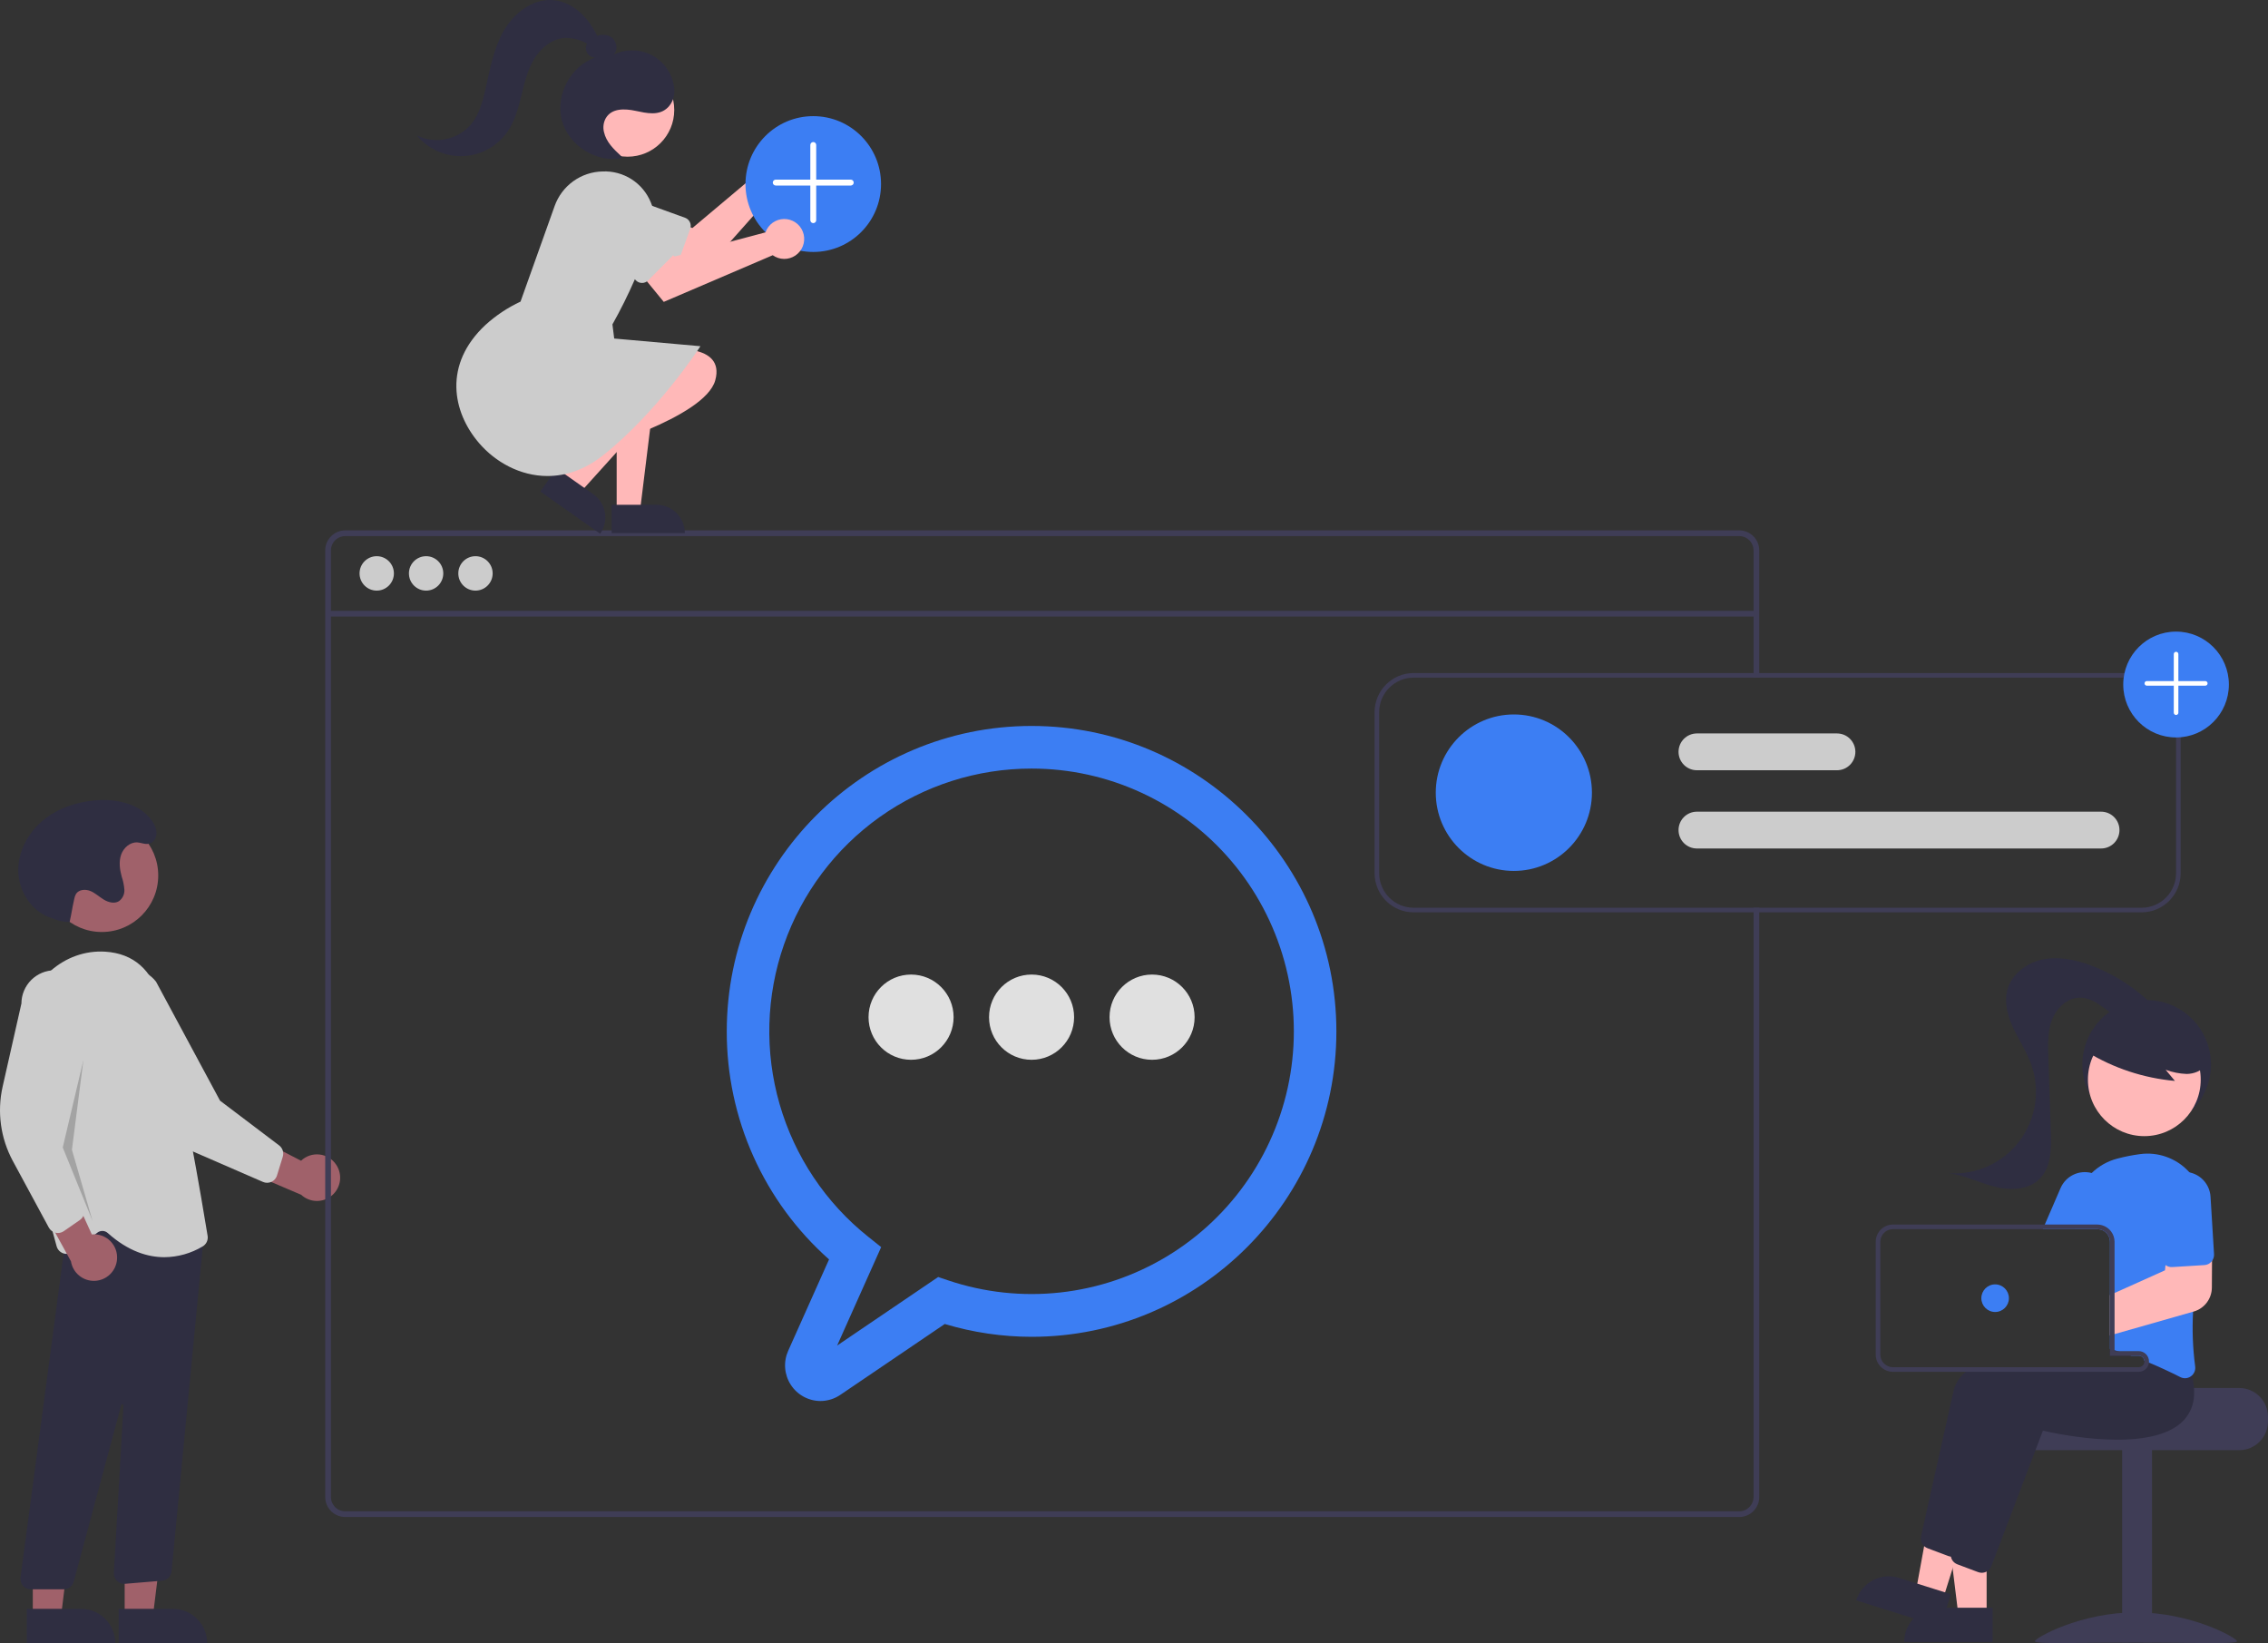 <svg width="450" height="326" viewBox="0 0 450 326" fill="none" xmlns="http://www.w3.org/2000/svg">
<rect x="0" y="0" width="450" height="326" fill="#333333" stroke="none"/>
<g clip-path="url(#clip0)">
<path d="M66.712 231.092C66.342 230.532 65.855 230.06 65.284 229.709C64.713 229.358 64.072 229.137 63.407 229.061C62.741 228.985 62.067 229.056 61.432 229.269C60.797 229.483 60.216 229.833 59.731 230.296L45.262 222.812L46.161 231.243L59.763 237.056C60.593 237.822 61.674 238.256 62.801 238.276C63.929 238.297 65.025 237.902 65.882 237.167C66.738 236.431 67.296 235.407 67.448 234.287C67.602 233.168 67.339 232.031 66.712 231.092H66.712Z" fill="#A0616A"/>
<path d="M53.853 234.485C53.591 234.606 53.307 234.669 53.019 234.672C52.731 234.675 52.446 234.618 52.181 234.503L38.438 228.529C33.739 226.488 29.939 222.805 27.747 218.166L20.522 202.885C19.989 202.198 19.596 201.413 19.365 200.575C19.135 199.736 19.072 198.86 19.18 197.997C19.288 197.134 19.565 196.3 19.994 195.544C20.424 194.789 20.998 194.125 21.683 193.591C22.369 193.058 23.153 192.665 23.99 192.436C24.828 192.206 25.702 192.144 26.563 192.253C27.424 192.362 28.256 192.64 29.01 193.072C29.764 193.503 30.425 194.079 30.957 194.767L43.657 218.377L55.384 227.254C55.72 227.509 55.969 227.861 56.099 228.263C56.228 228.665 56.231 229.097 56.107 229.501L54.956 233.226C54.833 233.625 54.59 233.977 54.262 234.235C54.136 234.335 53.999 234.418 53.853 234.485Z" fill="#CCCCCC"/>
<path d="M20.203 184.913C26.384 184.913 31.395 179.892 31.395 173.699C31.395 167.506 26.384 162.485 20.203 162.485C14.022 162.485 9.012 167.506 9.012 173.699C9.012 179.892 14.022 184.913 20.203 184.913Z" fill="#A0616A"/>
<path d="M24.736 320.802L30.322 320.802L32.98 299.212L24.734 299.212L24.736 320.802Z" fill="#A0616A"/>
<path d="M41.098 325.999L23.541 326L23.541 319.203L34.314 319.203C36.113 319.203 37.839 319.919 39.111 321.194C40.383 322.468 41.098 324.197 41.098 326L41.098 325.999Z" fill="#2F2E41"/>
<path d="M6.509 320.802L12.095 320.802L14.753 299.212L6.508 299.212L6.509 320.802Z" fill="#A0616A"/>
<path d="M22.871 325.999L5.314 326L5.314 319.203L16.087 319.203C17.887 319.203 19.612 319.919 20.884 321.194C22.156 322.468 22.871 324.197 22.871 326L22.871 325.999Z" fill="#2F2E41"/>
<path d="M4.559 314.623C4.366 314.402 4.223 314.143 4.138 313.863C4.054 313.583 4.03 313.288 4.069 312.998L13.849 239.498L38.149 243.633L40.742 242.073L34.036 311.811C33.98 312.282 33.764 312.719 33.424 313.048C33.084 313.378 32.641 313.58 32.169 313.621L24.812 314.235C24.519 314.26 24.225 314.221 23.948 314.121C23.672 314.022 23.421 313.865 23.21 313.659C23 313.454 22.836 313.206 22.73 312.932C22.624 312.657 22.577 312.364 22.594 312.07L24.499 278.858C24.503 278.802 24.485 278.746 24.45 278.702C24.415 278.658 24.364 278.629 24.308 278.62C24.253 278.61 24.196 278.622 24.148 278.653C24.101 278.684 24.067 278.731 24.052 278.785L14.627 313.804C14.51 314.24 14.252 314.625 13.894 314.899C13.536 315.174 13.098 315.323 12.648 315.324H6.101C5.809 315.324 5.52 315.261 5.254 315.14C4.988 315.019 4.751 314.843 4.559 314.623Z" fill="#2F2E41"/>
<path d="M21.387 244.643C21.108 244.389 20.75 244.242 20.374 244.227C19.998 244.211 19.628 244.328 19.329 244.556L14.471 248.343C14.207 248.549 13.896 248.688 13.566 248.746C13.235 248.804 12.896 248.78 12.577 248.676C12.258 248.572 11.97 248.391 11.737 248.15C11.504 247.908 11.334 247.613 11.242 247.29C8.859 238.927 3.46 217.879 4.79 203.064C5.544 194.667 12.781 188.284 20.922 188.82C26.488 189.192 30.15 192.409 31.806 198.382C35.872 213.048 40.34 239.95 41.194 245.194C41.261 245.601 41.205 246.019 41.031 246.393C40.857 246.766 40.575 247.079 40.221 247.289C37.922 248.672 35.296 249.412 32.615 249.434C29.371 249.434 25.481 248.302 21.387 244.643Z" fill="#CCCCCC"/>
<path d="M23.22 249.859C23.275 249.19 23.182 248.518 22.949 247.888C22.716 247.259 22.348 246.689 21.871 246.218C21.394 245.746 20.82 245.386 20.189 245.161C19.557 244.936 18.885 244.852 18.218 244.916L11.441 230.081L6.957 237.271L14.08 250.256C14.261 251.372 14.844 252.382 15.719 253.095C16.594 253.808 17.699 254.175 18.826 254.126C19.953 254.077 21.022 253.616 21.832 252.829C22.642 252.043 23.136 250.986 23.22 249.859Z" fill="#A0616A"/>
<path d="M11.014 244.578C10.733 244.511 10.471 244.385 10.242 244.21C10.014 244.034 9.824 243.812 9.687 243.558L2.552 230.359C0.112 225.847 -0.609 220.6 0.522 215.595L4.249 199.102C4.252 198.232 4.427 197.372 4.762 196.57C5.098 195.768 5.588 195.04 6.204 194.427C6.821 193.815 7.551 193.331 8.355 193.001C9.158 192.672 10.018 192.505 10.886 192.509C11.755 192.514 12.613 192.689 13.413 193.026C14.213 193.363 14.94 193.855 15.55 194.473C16.16 195.091 16.643 195.824 16.971 196.63C17.299 197.435 17.465 198.297 17.46 199.167L12.912 225.599L16.672 239.835C16.779 240.243 16.758 240.674 16.613 241.071C16.467 241.467 16.203 241.808 15.857 242.05L12.657 244.269C12.314 244.507 11.906 244.634 11.489 244.634C11.329 244.634 11.169 244.615 11.014 244.578Z" fill="#CCCCCC"/>
<path opacity="0.2" d="M16.55 210.314L12.449 227.663L18.373 242.274L14.272 228.12L16.55 210.314Z" fill="black"/>
<path d="M13.817 182.92C12.822 182.939 11.832 182.759 10.906 182.392C10.499 182.235 10.076 182.106 9.669 181.948C6.078 180.558 3.712 176.726 3.628 172.869C3.543 169.012 5.536 165.269 8.496 162.802C11.456 160.335 15.29 159.068 19.129 158.775C23.264 158.46 27.92 159.511 30.231 162.961C30.846 163.88 31.276 164.994 30.912 166.103C30.803 166.438 30.608 166.738 30.346 166.973C29.314 167.893 28.286 167.202 27.234 167.14C25.788 167.056 24.489 168.229 24.022 169.603C23.556 170.977 23.761 172.489 24.138 173.89C24.425 174.734 24.606 175.609 24.677 176.497C24.707 176.943 24.624 177.388 24.434 177.792C24.244 178.196 23.955 178.545 23.593 178.805C22.689 179.352 21.503 179.036 20.599 178.489C19.695 177.943 18.914 177.183 17.937 176.781C16.961 176.379 15.649 176.468 15.08 177.36C14.9 177.684 14.777 178.038 14.719 178.405C14.21 180.731 14.327 180.594 13.817 182.92L13.817 182.92Z" fill="#2F2E41"/>
<path d="M345.084 105.229H68.501C67.447 105.23 66.437 105.65 65.692 106.396C64.947 107.142 64.528 108.155 64.527 109.21V297.005C64.528 298.06 64.947 299.072 65.692 299.819C66.437 300.565 67.447 300.985 68.501 300.986H345.084C345.658 300.986 346.226 300.861 346.748 300.62C347.269 300.378 347.732 300.027 348.105 299.589C348.136 299.554 348.165 299.518 348.191 299.479C348.429 299.188 348.621 298.864 348.761 298.516C348.961 298.037 349.063 297.523 349.062 297.004V180.101H347.927V297.004C347.928 297.56 347.764 298.103 347.458 298.566C347.185 298.973 346.816 299.306 346.382 299.534C345.981 299.742 345.536 299.85 345.084 299.849H68.501C67.748 299.848 67.027 299.548 66.494 299.015C65.962 298.482 65.663 297.759 65.662 297.005V109.21C65.663 108.456 65.962 107.733 66.494 107.2C67.027 106.667 67.748 106.367 68.501 106.366H345.084C345.837 106.366 346.56 106.665 347.093 107.199C347.626 107.732 347.926 108.455 347.927 109.21V134.445H349.062V109.21C349.061 108.154 348.641 107.141 347.895 106.395C347.149 105.648 346.138 105.229 345.084 105.229Z" fill="#3F3D56"/>
<path d="M348.492 121.188H65.094V122.326H348.492V121.188Z" fill="#3F3D56"/>
<path d="M74.747 117.181C76.629 117.181 78.155 115.653 78.155 113.767C78.155 111.881 76.629 110.353 74.747 110.353C72.865 110.353 71.34 111.881 71.34 113.767C71.34 115.653 72.865 117.181 74.747 117.181Z" fill="#CCCCCC"/>
<path d="M84.544 117.181C86.426 117.181 87.952 115.653 87.952 113.767C87.952 111.881 86.426 110.353 84.544 110.353C82.662 110.353 81.137 111.881 81.137 113.767C81.137 115.653 82.662 117.181 84.544 117.181Z" fill="#CCCCCC"/>
<path d="M94.341 117.181C96.223 117.181 97.749 115.653 97.749 113.767C97.749 111.881 96.223 110.353 94.341 110.353C92.459 110.353 90.934 111.881 90.934 113.767C90.934 115.653 92.459 117.181 94.341 117.181Z" fill="#CCCCCC"/>
<path d="M162.786 277.968C161.613 277.963 160.46 277.664 159.431 277.099C158.402 276.535 157.53 275.722 156.894 274.735C156.257 273.747 155.877 272.617 155.787 271.445C155.696 270.273 155.899 269.097 156.377 268.023L164.495 249.875C158.101 244.208 152.985 237.243 149.486 229.442C145.986 221.642 144.184 213.184 144.199 204.631C144.199 171.217 171.329 144.033 204.677 144.033C238.025 144.033 265.155 171.217 265.155 204.631C265.155 238.045 238.025 265.23 204.677 265.23C198.843 265.224 193.042 264.367 187.454 262.688L166.736 276.742C165.572 277.538 164.196 277.965 162.786 277.968ZM204.677 152.488C193.884 152.482 183.357 155.84 174.554 162.097C165.752 168.354 159.11 177.201 155.55 187.409C151.989 197.618 151.687 208.684 154.684 219.073C157.681 229.462 163.83 238.659 172.277 245.39L174.834 247.433L166.1 266.962L186.145 253.365L188.124 254.031C195.274 256.438 202.861 257.258 210.358 256.435C217.856 255.612 225.086 253.165 231.546 249.264C238.006 245.362 243.542 240.1 247.771 233.842C252 227.584 254.82 220.479 256.036 213.02C257.252 205.561 256.834 197.927 254.813 190.645C252.791 183.364 249.214 176.611 244.328 170.852C239.443 165.094 233.366 160.47 226.519 157.299C219.673 154.128 212.22 152.486 204.677 152.488Z" fill="#3C7EF3"/>
<path d="M204.677 210.268C209.338 210.268 213.116 206.482 213.116 201.813C213.116 197.143 209.338 193.357 204.677 193.357C200.016 193.357 196.238 197.143 196.238 201.813C196.238 206.482 200.016 210.268 204.677 210.268Z" fill="#E0E0E0"/>
<path d="M180.767 210.268C185.427 210.268 189.206 206.482 189.206 201.813C189.206 197.143 185.427 193.357 180.767 193.357C176.106 193.357 172.328 197.143 172.328 201.813C172.328 206.482 176.106 210.268 180.767 210.268Z" fill="#E0E0E0"/>
<path d="M228.587 210.268C233.248 210.268 237.026 206.482 237.026 201.813C237.026 197.143 233.248 193.357 228.587 193.357C223.927 193.357 220.148 197.143 220.148 201.813C220.148 206.482 223.927 210.268 228.587 210.268Z" fill="#E0E0E0"/>
<path d="M416.884 168.346H336.688C335.721 168.346 334.794 167.961 334.111 167.276C333.427 166.591 333.043 165.662 333.043 164.693C333.043 163.724 333.427 162.795 334.111 162.11C334.794 161.425 335.721 161.041 336.688 161.041H416.884C417.85 161.041 418.778 161.425 419.461 162.11C420.145 162.795 420.529 163.724 420.529 164.693C420.529 165.662 420.145 166.591 419.461 167.276C418.778 167.961 417.85 168.346 416.884 168.346Z" fill="#CCCCCC"/>
<path d="M364.483 152.822H336.688C335.721 152.822 334.794 152.437 334.111 151.752C333.427 151.067 333.043 150.138 333.043 149.17C333.043 148.201 333.427 147.272 334.111 146.587C334.794 145.902 335.721 145.517 336.688 145.517H364.483C365.45 145.517 366.377 145.902 367.061 146.587C367.744 147.272 368.129 148.201 368.129 149.17C368.129 150.138 367.744 151.067 367.061 151.752C366.377 152.437 365.45 152.822 364.483 152.822Z" fill="#CCCCCC"/>
<path d="M300.367 172.796C308.923 172.796 315.86 165.846 315.86 157.273C315.86 148.699 308.923 141.75 300.367 141.75C291.811 141.75 284.875 148.699 284.875 157.273C284.875 165.846 291.811 172.796 300.367 172.796Z" fill="#3C7EF3"/>
<path d="M424.923 133.532H280.481C278.427 133.535 276.458 134.353 275.006 135.808C273.554 137.263 272.737 139.236 272.734 141.293V173.253C272.737 175.31 273.554 177.283 275.006 178.738C276.458 180.193 278.427 181.012 280.481 181.014H424.923C426.977 181.012 428.946 180.193 430.398 178.738C431.85 177.283 432.667 175.31 432.67 173.253V141.293C432.667 139.236 431.85 137.263 430.398 135.808C428.946 134.353 426.977 133.535 424.923 133.532ZM431.758 173.253C431.756 175.069 431.035 176.809 429.754 178.093C428.473 179.377 426.735 180.099 424.923 180.101H280.481C278.668 180.099 276.931 179.377 275.65 178.093C274.369 176.809 273.648 175.069 273.646 173.253V141.293C273.648 139.478 274.369 137.737 275.65 136.453C276.931 135.169 278.668 134.447 280.481 134.445H424.923C426.735 134.447 428.473 135.169 429.754 136.453C431.035 137.737 431.756 139.478 431.758 141.293V173.253Z" fill="#3F3D56"/>
<path d="M431.757 146.315C437.545 146.315 442.238 141.614 442.238 135.814C442.238 130.015 437.545 125.313 431.757 125.313C425.969 125.313 421.277 130.015 421.277 135.814C421.277 141.614 425.969 146.315 431.757 146.315Z" fill="#3C7EF3"/>
<path d="M431.438 141.72C431.396 141.678 431.362 141.627 431.339 141.572C431.316 141.516 431.305 141.457 431.305 141.397V129.775C431.305 129.654 431.353 129.538 431.438 129.452C431.524 129.366 431.639 129.318 431.76 129.318C431.881 129.318 431.997 129.366 432.082 129.452C432.168 129.538 432.216 129.654 432.216 129.775V141.397C432.216 141.487 432.189 141.576 432.139 141.651C432.089 141.726 432.018 141.784 431.935 141.819C431.851 141.853 431.76 141.862 431.671 141.845C431.583 141.827 431.502 141.784 431.438 141.72Z" fill="white"/>
<path d="M425.637 135.909C425.574 135.845 425.53 135.764 425.513 135.675C425.495 135.586 425.504 135.495 425.539 135.411C425.573 135.328 425.632 135.257 425.706 135.206C425.781 135.156 425.869 135.129 425.96 135.129H437.559C437.679 135.129 437.795 135.177 437.881 135.263C437.966 135.349 438.014 135.465 438.014 135.586C438.014 135.707 437.966 135.823 437.881 135.909C437.795 135.994 437.679 136.042 437.559 136.042H425.96C425.9 136.043 425.84 136.031 425.785 136.008C425.73 135.985 425.68 135.951 425.637 135.909Z" fill="white"/>
<path d="M444.302 275.389H422.426C422.426 276.019 399.881 276.531 399.881 276.531C399.527 276.798 399.204 277.104 398.919 277.444C398.063 278.467 397.595 279.761 397.598 281.096V282.009C397.598 283.523 398.198 284.974 399.267 286.044C400.335 287.114 401.783 287.716 403.293 287.716H444.302C445.813 287.715 447.261 287.113 448.328 286.043C449.396 284.973 449.997 283.523 449.998 282.009V281.096C449.996 279.583 449.395 278.133 448.328 277.063C447.26 275.993 445.812 275.391 444.302 275.389Z" fill="#3F3D56"/>
<path d="M426.986 287.49H421.062V325.841H426.986V287.49Z" fill="#3F3D56"/>
<path d="M443.848 325.633C443.848 326.274 434.872 325.881 423.799 325.881C412.726 325.881 403.75 326.274 403.75 325.633C403.75 324.991 412.726 319.906 423.799 319.906C434.872 319.906 443.848 324.991 443.848 325.633Z" fill="#3F3D56"/>
<path d="M425.926 223.995C432.973 223.995 438.685 218.271 438.685 211.211C438.685 204.151 432.973 198.427 425.926 198.427C418.88 198.427 413.168 204.151 413.168 211.211C413.168 218.271 418.88 223.995 425.926 223.995Z" fill="#2F2E41"/>
<path d="M394.174 320.589L388.588 320.588L385.93 298.998L394.175 298.999L394.174 320.589Z" fill="#FFB8B8"/>
<path d="M384.6 318.989H395.373V325.786H377.816C377.816 323.983 378.531 322.254 379.803 320.98C381.075 319.705 382.801 318.989 384.6 318.989Z" fill="#2F2E41"/>
<path d="M385.455 317.464L380.125 315.788L384.04 294.391L391.906 296.865L385.455 317.464Z" fill="#FFB8B8"/>
<path d="M376.796 313.065L387.076 316.298L385.044 322.783L368.293 317.515C368.832 315.795 370.03 314.36 371.625 313.526C373.22 312.691 375.08 312.526 376.796 313.065Z" fill="#2F2E41"/>
<path d="M429.345 271.647C429.216 270.559 428.984 269.485 428.652 268.441L427.608 267.127L424.893 263.711L424.774 263.716C424.574 263.725 423.74 263.771 422.451 263.871H422.437C421.639 263.935 420.664 264.017 419.557 264.122C419.265 264.154 418.96 264.182 418.646 264.214V268.98H424.341C424.618 268.981 424.885 269.082 425.093 269.265C425.301 269.448 425.436 269.7 425.471 269.975C425.476 270.026 425.481 270.071 425.481 270.122C425.48 270.424 425.36 270.715 425.147 270.929C424.933 271.143 424.644 271.263 424.341 271.263H391.261C390.839 271.543 390.435 271.848 390.049 272.176C388.883 273.08 388.043 274.34 387.656 275.765C385.725 284.275 382.202 300.145 381.163 304.807C381.088 305.158 381.105 305.523 381.213 305.865C381.321 306.208 381.516 306.517 381.779 306.761C381.972 306.942 382.2 307.083 382.448 307.176L386.558 308.72C386.727 308.782 386.903 308.824 387.082 308.843C387.105 308.843 387.123 308.847 387.146 308.847C387.189 308.851 387.231 308.853 387.274 308.852C387.689 308.85 388.095 308.723 388.437 308.487C388.779 308.251 389.042 307.916 389.192 307.528L392.436 298.999L397.435 285.85L399.413 280.65C401.704 281.189 420.933 285.453 427.372 278.582C428.007 277.905 428.508 277.113 428.848 276.249C429.39 274.779 429.56 273.198 429.345 271.647Z" fill="#2F2E41"/>
<path d="M434.922 272.888C434.822 272.482 434.708 272.062 434.576 271.637L430.817 266.907L430.699 266.912C430.462 266.925 429.336 266.985 427.609 267.126C425.65 267.291 422.911 267.556 419.836 267.971C419.745 267.98 419.649 267.994 419.558 268.008C419.257 268.049 418.952 268.09 418.647 268.135V268.98H424.342C424.619 268.98 424.886 269.082 425.094 269.265C425.302 269.448 425.436 269.7 425.472 269.975C425.477 270.026 425.481 270.071 425.481 270.121C425.481 270.424 425.361 270.714 425.148 270.928C424.934 271.142 424.644 271.263 424.342 271.263H404.211C403.332 271.551 402.484 271.852 401.673 272.176C397.418 273.865 394.232 276.08 393.581 278.961C393.362 279.928 393.121 280.992 392.865 282.125C391.918 286.334 390.765 291.489 389.722 296.173V296.178C389.507 297.146 389.293 298.086 389.088 298.999C388.218 302.926 387.48 306.254 387.088 308.003C387.079 308.053 387.07 308.099 387.06 308.149V308.158C387.015 308.512 387.059 308.871 387.188 309.203L387.193 309.208V309.213C387.318 309.531 387.522 309.812 387.785 310.03C387.961 310.175 388.16 310.291 388.373 310.372L392.483 311.915C392.712 312.001 392.954 312.046 393.198 312.048C393.541 312.049 393.878 311.962 394.178 311.797C394.608 311.563 394.941 311.182 395.116 310.724L403.965 287.457L405.337 283.846C407.629 284.384 426.857 288.644 433.296 281.777C434.568 280.398 435.294 278.601 435.337 276.723C435.382 275.432 435.242 274.14 434.922 272.888Z" fill="#2F2E41"/>
<path d="M434.415 232.61C434.342 232.524 434.264 232.437 434.182 232.355C432.969 231.076 431.47 230.104 429.809 229.518C428.148 228.931 426.373 228.747 424.627 228.981C423.105 229.181 421.596 229.478 420.111 229.871C418.194 230.365 416.438 231.352 415.017 232.734C413.911 233.809 413.039 235.102 412.458 236.533C411.877 237.963 411.599 239.499 411.641 241.043C411.659 241.669 411.664 242.308 411.655 242.956C411.655 243.257 411.65 243.563 411.646 243.869H416.138C416.333 243.869 416.528 243.892 416.717 243.938C417.265 244.069 417.753 244.381 418.103 244.824C418.453 245.267 418.643 245.815 418.644 246.38V267.62C418.95 267.706 419.255 267.793 419.556 267.885C419.651 267.916 419.743 267.944 419.834 267.971C419.938 268.003 420.043 268.035 420.144 268.067C421.068 268.355 421.972 268.659 422.855 268.98H424.34C424.617 268.981 424.884 269.082 425.092 269.265C425.3 269.448 425.434 269.701 425.47 269.976C425.78 270.099 426.081 270.222 426.377 270.345C427.429 270.784 428.427 271.222 429.343 271.647C430.578 272.213 431.676 272.751 432.597 273.222C432.886 273.369 433.206 273.448 433.531 273.45C433.957 273.449 434.372 273.311 434.715 273.057C434.787 273.005 434.855 272.948 434.92 272.888C435.164 272.659 435.349 272.374 435.457 272.057C435.566 271.741 435.596 271.402 435.545 271.071C435.074 267.485 434.937 263.862 435.135 260.251C435.262 257.215 435.536 254.101 435.891 251.092C436.082 249.462 436.296 247.864 436.52 246.325C436.734 244.855 436.962 243.445 437.185 242.111C437.478 240.421 437.381 238.686 436.9 237.039C436.42 235.392 435.57 233.877 434.415 232.61Z" fill="#3C7EF3"/>
<path d="M415.736 232.984C415.502 232.884 415.262 232.8 415.016 232.733C413.802 232.406 412.51 232.527 411.378 233.074C410.245 233.621 409.347 234.559 408.846 235.715L405.716 242.956L405.324 243.869H416.137C416.332 243.868 416.526 243.891 416.716 243.937L417.08 243.093L418.465 239.888C419.015 238.609 419.037 237.165 418.525 235.87C418.014 234.576 417.011 233.538 415.736 232.984Z" fill="#3C7EF3"/>
<path d="M425.461 225.416C431.642 225.416 436.652 220.395 436.652 214.202C436.652 208.009 431.642 202.988 425.461 202.988C419.28 202.988 414.27 208.009 414.27 214.202C414.27 220.395 419.28 225.416 425.461 225.416Z" fill="#FFB8B8"/>
<path d="M414.066 208.692C419.367 211.935 425.344 213.908 431.53 214.458L429.689 212.248C431.029 212.744 432.44 213.025 433.868 213.079C435.294 213.057 436.789 212.507 437.598 211.33C437.959 210.745 438.174 210.081 438.223 209.395C438.273 208.709 438.156 208.021 437.883 207.39C437.322 206.131 436.449 205.037 435.347 204.212C433.393 202.664 431.087 201.623 428.635 201.184C426.183 200.745 423.66 200.921 421.292 201.695C419.668 202.182 418.213 203.117 417.095 204.393C416.034 205.705 413.991 206.873 414.534 208.471L414.066 208.692Z" fill="#2F2E41"/>
<path d="M427.343 199.643C423.813 196.056 419.542 193.288 414.829 191.535C411.804 190.412 408.512 189.718 405.349 190.356C402.187 190.993 399.196 193.185 398.314 196.294C397.592 198.837 398.337 201.574 399.457 203.967C400.577 206.36 402.071 208.58 402.977 211.062C403.901 213.595 404.178 216.319 403.785 218.987C403.392 221.655 402.339 224.182 400.724 226.34C399.109 228.497 396.981 230.215 394.535 231.34C392.088 232.464 389.4 232.958 386.715 232.777C389.822 233.195 392.686 234.658 395.724 235.437C398.761 236.216 402.345 236.163 404.603 233.983C406.991 231.676 407.038 227.925 406.923 224.604C406.751 219.666 406.58 214.728 406.408 209.79C406.321 207.272 406.246 204.673 407.152 202.323C408.058 199.973 410.212 197.915 412.727 197.936C414.633 197.952 416.32 199.109 417.848 200.25C419.376 201.391 420.994 202.608 422.892 202.778C424.791 202.947 426.958 201.54 426.816 199.635L427.343 199.643Z" fill="#2F2E41"/>
<path d="M436.52 246.326L430.132 246.499L429.667 250.996L429.562 252.037L419.556 256.539L418.645 256.95V264.954L419.556 264.693L422.436 263.871H422.449L435.135 260.251L435.28 260.21C436.305 259.913 437.208 259.293 437.853 258.442C438.498 257.591 438.852 256.553 438.862 255.484L438.894 250.174L438.921 246.262L436.52 246.326Z" fill="#FFB8B8"/>
<path d="M438.597 237.431C438.512 236.041 437.879 234.742 436.837 233.819C435.796 232.897 434.432 232.426 433.045 232.512C431.657 232.597 430.361 233.231 429.44 234.275C428.519 235.318 428.05 236.685 428.135 238.075L428.832 249.471C428.851 249.771 428.935 250.063 429.079 250.326C429.223 250.59 429.424 250.819 429.666 250.996C430.051 251.284 430.526 251.424 431.005 251.393L435.89 251.092L437.371 251C437.641 250.987 437.905 250.919 438.148 250.801C438.391 250.682 438.607 250.516 438.784 250.311C438.823 250.268 438.859 250.222 438.893 250.174C439.182 249.786 439.325 249.307 439.294 248.823L438.597 237.431Z" fill="#3C7EF3"/>
<path d="M420.144 268.067H419.556V268.008C419.255 268.049 418.95 268.09 418.645 268.136V268.98H422.855C421.971 268.661 421.067 268.356 420.144 268.067ZM420.144 268.067H419.556V268.008C419.255 268.049 418.95 268.09 418.645 268.136V268.98H422.855C421.971 268.661 421.067 268.356 420.144 268.067ZM424.341 268.067H419.556V246.38C419.554 245.638 419.312 244.916 418.866 244.323C418.42 243.73 417.794 243.299 417.082 243.093C416.776 243.001 416.458 242.955 416.139 242.956H375.585C374.679 242.957 373.811 243.318 373.17 243.96C372.529 244.602 372.169 245.472 372.168 246.38V268.752C372.168 269.66 372.528 270.531 373.169 271.173C373.81 271.815 374.679 272.176 375.585 272.176H424.341C424.845 272.175 425.332 271.988 425.708 271.65C426.083 271.313 426.322 270.848 426.377 270.345C426.386 270.271 426.391 270.196 426.391 270.122C426.39 269.577 426.174 269.055 425.789 268.67C425.405 268.285 424.884 268.068 424.341 268.067ZM425.48 270.122C425.48 270.424 425.359 270.715 425.146 270.929C424.932 271.143 424.643 271.263 424.341 271.263H375.585C374.921 271.263 374.284 270.998 373.814 270.527C373.344 270.056 373.08 269.418 373.079 268.752V246.38C373.08 245.714 373.344 245.076 373.814 244.605C374.284 244.134 374.921 243.87 375.585 243.869H416.139C416.334 243.869 416.528 243.892 416.717 243.938C417.266 244.069 417.754 244.381 418.104 244.824C418.453 245.267 418.644 245.815 418.645 246.38V268.98H424.341C424.617 268.981 424.885 269.082 425.092 269.265C425.3 269.448 425.435 269.701 425.471 269.976C425.475 270.026 425.48 270.071 425.48 270.122ZM420.144 268.067H419.556V268.008C419.255 268.049 418.95 268.09 418.645 268.136V268.98H422.855C421.971 268.661 421.067 268.356 420.144 268.067Z" fill="#3F3D56"/>
<path d="M395.859 260.306C397.369 260.306 398.593 259.079 398.593 257.567C398.593 256.054 397.369 254.827 395.859 254.827C394.349 254.827 393.125 256.054 393.125 257.567C393.125 259.079 394.349 260.306 395.859 260.306Z" fill="#3C7EF3"/>
<path d="M151.667 32.584C151.657 32.793 151.664 33.002 151.686 33.209L137.378 45.242L133.111 43.694L129.938 49.841L139.266 54.29L154.909 36.702C155.699 36.845 156.514 36.744 157.245 36.413C157.976 36.081 158.59 35.534 159.003 34.845C159.417 34.155 159.611 33.356 159.56 32.553C159.509 31.75 159.216 30.982 158.719 30.351C158.221 29.719 157.544 29.254 156.777 29.018C156.009 28.781 155.188 28.785 154.423 29.027C153.658 29.27 152.984 29.74 152.492 30.375C151.999 31.011 151.712 31.781 151.667 32.584L151.667 32.584Z" fill="#FFB8B8"/>
<path d="M132.477 52.789L118.659 47.792C117.391 47.333 116.356 46.389 115.783 45.165C115.21 43.942 115.145 42.541 115.603 41.27C116.061 39.999 117.004 38.962 118.224 38.388C119.445 37.814 120.844 37.749 122.112 38.207L135.929 43.205C136.139 43.28 136.331 43.397 136.496 43.547C136.66 43.697 136.793 43.878 136.888 44.08C136.983 44.282 137.037 44.501 137.047 44.723C137.057 44.946 137.024 45.169 136.948 45.379L134.646 51.769C134.493 52.192 134.179 52.537 133.772 52.728C133.365 52.92 132.899 52.942 132.477 52.789V52.789Z" fill="#CCCCCC"/>
<path d="M122.356 101.473L126.974 101.472L129.171 83.625L122.355 83.626L122.356 101.473Z" fill="#FFB8B8"/>
<path d="M135.879 105.768L121.366 105.769L121.366 100.15L130.271 100.15C131.758 100.15 133.185 100.742 134.236 101.795C135.288 102.849 135.879 104.278 135.879 105.768L135.879 105.768Z" fill="#2F2E41"/>
<path d="M110.945 95.495L114.723 98.156L126.765 84.823L121.19 80.896L110.945 95.495Z" fill="#FFB8B8"/>
<path d="M119.086 105.891L107.214 97.527L110.439 92.93L117.724 98.063C118.941 98.92 119.768 100.226 120.023 101.694C120.278 103.162 119.941 104.672 119.086 105.891L119.086 105.891Z" fill="#2F2E41"/>
<path d="M132.461 69.323C132.461 69.323 143.985 67.961 141.917 75.454C139.849 82.946 116.801 89.418 116.801 89.418L132.461 69.323Z" fill="#FFB8B8"/>
<path d="M124.529 31.09C129.638 31.09 133.78 26.94 133.78 21.821C133.78 16.701 129.638 12.551 124.529 12.551C119.419 12.551 115.277 16.701 115.277 21.821C115.277 26.94 119.419 31.09 124.529 31.09Z" fill="#FFB8B8"/>
<path d="M95.027 87.883C89.763 81.742 87.921 72.316 96.315 64.476C98.389 62.587 100.736 61.025 103.278 59.843L110.044 40.884C110.746 38.904 112.035 37.186 113.737 35.959C115.44 34.732 117.475 34.054 119.572 34.017C121.608 33.928 123.621 34.474 125.335 35.578C127.048 36.683 128.379 38.292 129.144 40.184C129.97 42.11 130.064 44.272 129.409 46.262C127.395 52.547 124.75 58.611 121.515 64.361L121.865 67.165L138.966 68.688L138.807 68.948C138.724 69.083 130.354 81.861 119.647 90.343C115.986 93.242 112.2 94.444 108.627 94.444C103.209 94.444 98.281 91.68 95.027 87.883Z" fill="#CCCCCC"/>
<path d="M93.414 24.729C95.05 22.775 95.752 20.219 96.317 17.731C97.211 13.795 97.902 9.725 99.887 6.213C101.872 2.701 105.521 -0.21 109.543 0.012C113.542 0.232 116.776 3.456 118.492 7.125C118.908 6.963 119.353 6.89 119.798 6.912C120.243 6.933 120.679 7.048 121.077 7.25C122.314 7.928 122.777 9.858 121.747 10.823C122.83 10.307 124.01 10.024 125.209 9.994C126.408 9.964 127.6 10.188 128.707 10.649C130.131 11.257 131.36 12.246 132.259 13.508C133.158 14.77 133.692 16.256 133.803 17.803C133.846 18.431 133.76 19.061 133.55 19.654C133.341 20.247 133.011 20.791 132.583 21.251C130.808 23.082 128.298 22.45 126.066 21.984C123.957 21.543 121.389 21.424 120.202 23.437C119.734 24.276 119.603 25.262 119.835 26.194C120.29 28.204 121.775 29.603 123.216 30.943L123.451 31.381C118.365 32.375 112.812 28.895 111.477 23.878C110.143 18.861 113.232 13.073 118.137 11.4C117.811 11.41 117.488 11.333 117.201 11.176C116.914 11.019 116.675 10.788 116.507 10.508C116.339 10.227 116.249 9.906 116.246 9.579C116.243 9.252 116.328 8.93 116.491 8.646C115.133 7.884 113.596 7.5 112.04 7.534C109.507 7.7 107.314 9.507 105.996 11.681C104.677 13.856 104.08 16.379 103.475 18.85C102.87 21.321 102.216 23.839 100.806 25.955C99.829 27.421 98.525 28.637 96.995 29.508C95.466 30.378 93.755 30.878 91.999 30.969C90.243 31.059 88.49 30.737 86.88 30.028C85.27 29.318 83.848 28.242 82.727 26.884C84.498 27.745 86.502 28 88.433 27.611C90.363 27.222 92.112 26.209 93.414 24.729Z" fill="#2F2E41"/>
<path d="M161.361 49.991C168.788 49.991 174.809 43.959 174.809 36.517C174.809 29.076 168.788 23.043 161.361 23.043C153.935 23.043 147.914 29.076 147.914 36.517C147.914 43.959 153.935 49.991 161.361 49.991Z" fill="#3C7EF3"/>
<path d="M160.949 44.094C160.894 44.04 160.851 43.975 160.822 43.904C160.792 43.833 160.777 43.757 160.777 43.68V28.767C160.777 28.612 160.839 28.463 160.949 28.353C161.058 28.243 161.207 28.182 161.362 28.182C161.517 28.182 161.666 28.243 161.775 28.353C161.885 28.463 161.947 28.612 161.947 28.767V43.68C161.947 43.796 161.912 43.909 161.848 44.006C161.784 44.102 161.692 44.177 161.586 44.221C161.479 44.266 161.361 44.277 161.248 44.255C161.134 44.232 161.03 44.176 160.949 44.094H160.949Z" fill="white"/>
<path d="M153.507 36.638C153.425 36.556 153.37 36.452 153.347 36.338C153.325 36.225 153.336 36.107 153.38 36C153.425 35.893 153.5 35.801 153.596 35.737C153.692 35.673 153.805 35.638 153.921 35.638H168.804C168.959 35.638 169.107 35.7 169.217 35.81C169.327 35.92 169.388 36.069 169.388 36.224C169.388 36.379 169.327 36.528 169.217 36.638C169.107 36.748 168.959 36.81 168.804 36.81H153.921C153.844 36.81 153.768 36.795 153.697 36.765C153.626 36.736 153.561 36.693 153.507 36.638Z" fill="white"/>
<path d="M152.13 45.529C152.032 45.714 151.949 45.906 151.882 46.103L133.826 50.901L130.62 47.682L125.141 51.895L131.698 59.896L153.318 50.637C153.972 51.103 154.752 51.359 155.555 51.37C156.357 51.382 157.145 51.148 157.811 50.7C158.478 50.252 158.993 49.611 159.287 48.863C159.582 48.114 159.642 47.294 159.46 46.511C159.278 45.727 158.862 45.018 158.268 44.477C157.673 43.936 156.929 43.59 156.133 43.483C155.338 43.377 154.528 43.515 153.813 43.881C153.098 44.246 152.511 44.821 152.13 45.529L152.13 45.529Z" fill="#FFB8B8"/>
<path d="M126.187 55.645L115.8 45.238C115.327 44.765 114.951 44.203 114.694 43.584C114.438 42.966 114.305 42.303 114.305 41.633C114.304 40.963 114.435 40.3 114.691 39.681C114.946 39.062 115.321 38.5 115.794 38.026C116.267 37.552 116.828 37.177 117.446 36.921C118.063 36.665 118.725 36.533 119.394 36.534C120.062 36.534 120.724 36.667 121.341 36.924C121.959 37.181 122.519 37.558 122.991 38.032L133.378 48.44C133.536 48.598 133.661 48.785 133.746 48.991C133.831 49.197 133.875 49.418 133.875 49.641C133.875 49.864 133.831 50.085 133.746 50.291C133.661 50.497 133.536 50.684 133.378 50.842L128.584 55.645C128.266 55.963 127.835 56.142 127.386 56.142C126.937 56.142 126.506 55.963 126.187 55.645V55.645Z" fill="#CCCCCC"/>
</g>
<defs>
<clipPath id="clip0">
<rect width="450" height="326" fill="white"/>
</clipPath>
</defs>
</svg>
